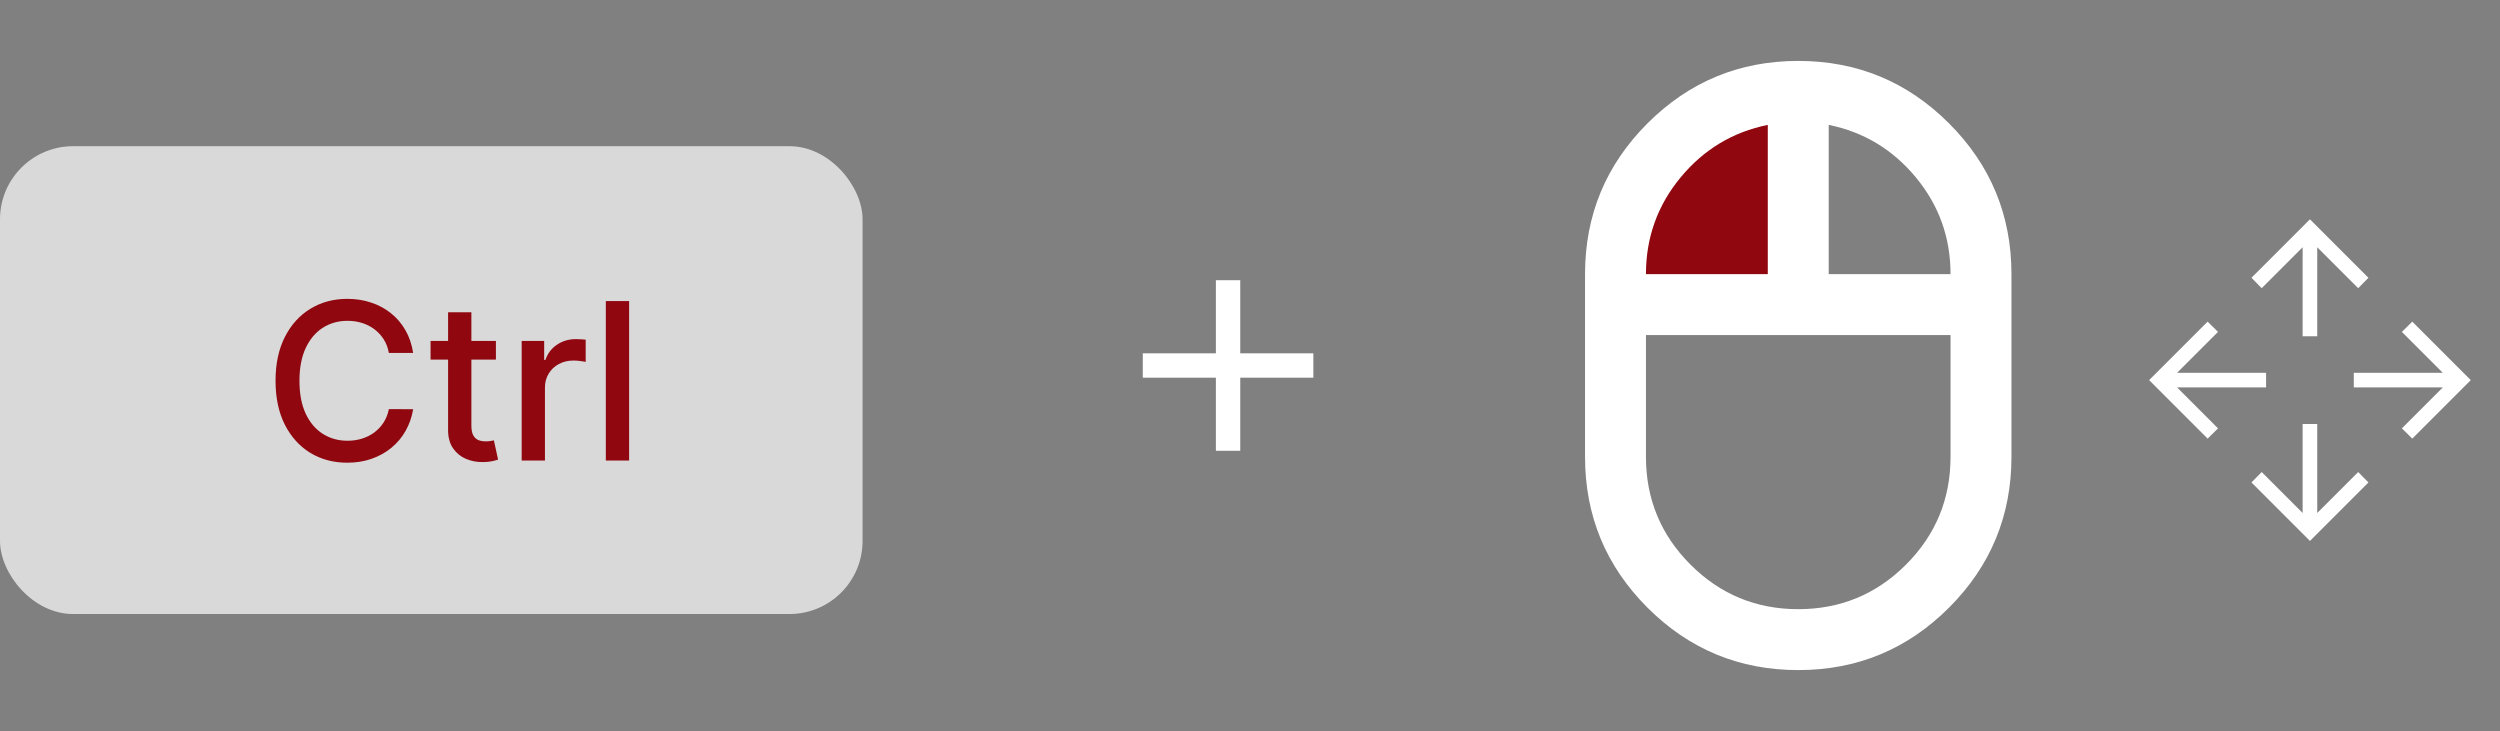 <svg width="342" height="100" viewBox="0 0 342 100" fill="none" xmlns="http://www.w3.org/2000/svg">
<rect x="0" y="0" width="342" height="100" fill="#808080" stroke="none"/>
<ellipse cx="234.5" cy="28" rx="13.5" ry="14" fill="#900710"/>
<path d="M246 91.667C237.944 91.667 231.069 88.82 225.375 83.125C219.681 77.431 216.833 70.556 216.833 62.5V37.5C216.833 29.445 219.681 22.57 225.375 16.875C231.069 11.181 237.944 8.334 246 8.334C254.056 8.334 260.931 11.181 266.625 16.875C272.319 22.57 275.167 29.445 275.167 37.5V62.5C275.167 70.556 272.319 77.431 266.625 83.125C260.931 88.82 254.056 91.667 246 91.667ZM250.167 37.5H266.833C266.833 32.5 265.254 28.09 262.094 24.271C258.934 20.452 254.958 18.056 250.167 17.084V37.5ZM225.167 37.5H241.833V17.084C237.042 18.056 233.066 20.452 229.906 24.271C226.747 28.09 225.167 32.5 225.167 37.5ZM246 83.334C251.764 83.334 256.677 81.302 260.74 77.24C264.802 73.177 266.833 68.264 266.833 62.5V45.834H225.167V62.5C225.167 68.264 227.198 73.177 231.26 77.24C235.323 81.302 240.236 83.334 246 83.334Z" fill="white"/>
<path d="M166.333 51.667H156.333V48.334H166.333V38.334H169.667V48.334H179.667V51.667H169.667V61.667H166.333V51.667Z" fill="white"/>
<rect y="20" width="118" height="64" rx="10" fill="#D9D9D9"/>
<path d="M56.519 48.277H53.195C53.067 47.567 52.829 46.942 52.481 46.402C52.133 45.862 51.707 45.404 51.202 45.028C50.698 44.651 50.133 44.367 49.508 44.175C48.891 43.984 48.234 43.888 47.538 43.888C46.281 43.888 45.155 44.204 44.16 44.836C43.173 45.468 42.392 46.395 41.817 47.617C41.249 48.838 40.965 50.33 40.965 52.091C40.965 53.867 41.249 55.365 41.817 56.587C42.392 57.808 43.177 58.731 44.171 59.356C45.166 59.981 46.284 60.294 47.527 60.294C48.216 60.294 48.869 60.202 49.487 60.017C50.112 59.825 50.677 59.545 51.181 59.175C51.685 58.806 52.111 58.355 52.459 57.822C52.815 57.283 53.06 56.665 53.195 55.969L56.519 55.979C56.341 57.052 55.996 58.039 55.485 58.941C54.981 59.836 54.331 60.61 53.535 61.264C52.747 61.91 51.845 62.41 50.83 62.766C49.814 63.121 48.706 63.298 47.506 63.298C45.617 63.298 43.933 62.851 42.456 61.956C40.979 61.054 39.814 59.765 38.962 58.089C38.117 56.413 37.694 54.413 37.694 52.091C37.694 49.761 38.12 47.762 38.972 46.093C39.825 44.417 40.989 43.131 42.467 42.236C43.944 41.334 45.624 40.883 47.506 40.883C48.663 40.883 49.743 41.05 50.744 41.384C51.753 41.711 52.658 42.194 53.461 42.833C54.264 43.465 54.928 44.239 55.453 45.156C55.979 46.065 56.334 47.105 56.519 48.277ZM67.84 46.636V49.193H58.902V46.636H67.84ZM61.299 42.716H64.485V58.195C64.485 58.813 64.577 59.278 64.761 59.591C64.946 59.896 65.184 60.106 65.475 60.219C65.774 60.326 66.097 60.379 66.445 60.379C66.701 60.379 66.924 60.361 67.116 60.326C67.308 60.291 67.457 60.262 67.563 60.241L68.139 62.872C67.954 62.943 67.691 63.014 67.35 63.085C67.009 63.163 66.583 63.206 66.072 63.213C65.234 63.227 64.453 63.078 63.728 62.766C63.004 62.453 62.418 61.97 61.97 61.317C61.523 60.663 61.299 59.843 61.299 58.856V42.716ZM71.364 63V46.636H74.443V49.236H74.613C74.912 48.355 75.437 47.663 76.19 47.158C76.95 46.647 77.809 46.391 78.768 46.391C78.967 46.391 79.201 46.398 79.471 46.413C79.748 46.427 79.965 46.445 80.121 46.466V49.513C79.993 49.477 79.766 49.438 79.439 49.396C79.113 49.346 78.786 49.321 78.459 49.321C77.706 49.321 77.035 49.481 76.446 49.8C75.863 50.113 75.402 50.55 75.061 51.111C74.72 51.665 74.549 52.297 74.549 53.007V63H71.364ZM86.063 41.182V63H82.878V41.182H86.063Z" fill="#900710"/>
<path d="M315 46V33.825L309.4 39.425L308 38L316 30L324 38L322.6 39.425L317 33.825V46H315Z" fill="white"/>
<path d="M297.825 53L303.425 58.6L302 60L294 52L302 44L303.425 45.4L297.825 51H310V53H297.825Z" fill="white"/>
<path d="M334.175 53H322V51H334.175L328.575 45.4L330 44L338 52L330 60L328.575 58.6L334.175 53Z" fill="white"/>
<path d="M315 58V70.175L309.4 64.575L308 66L316 74L324 66L322.6 64.575L317 70.175V58H315Z" fill="white"/>
</svg>
